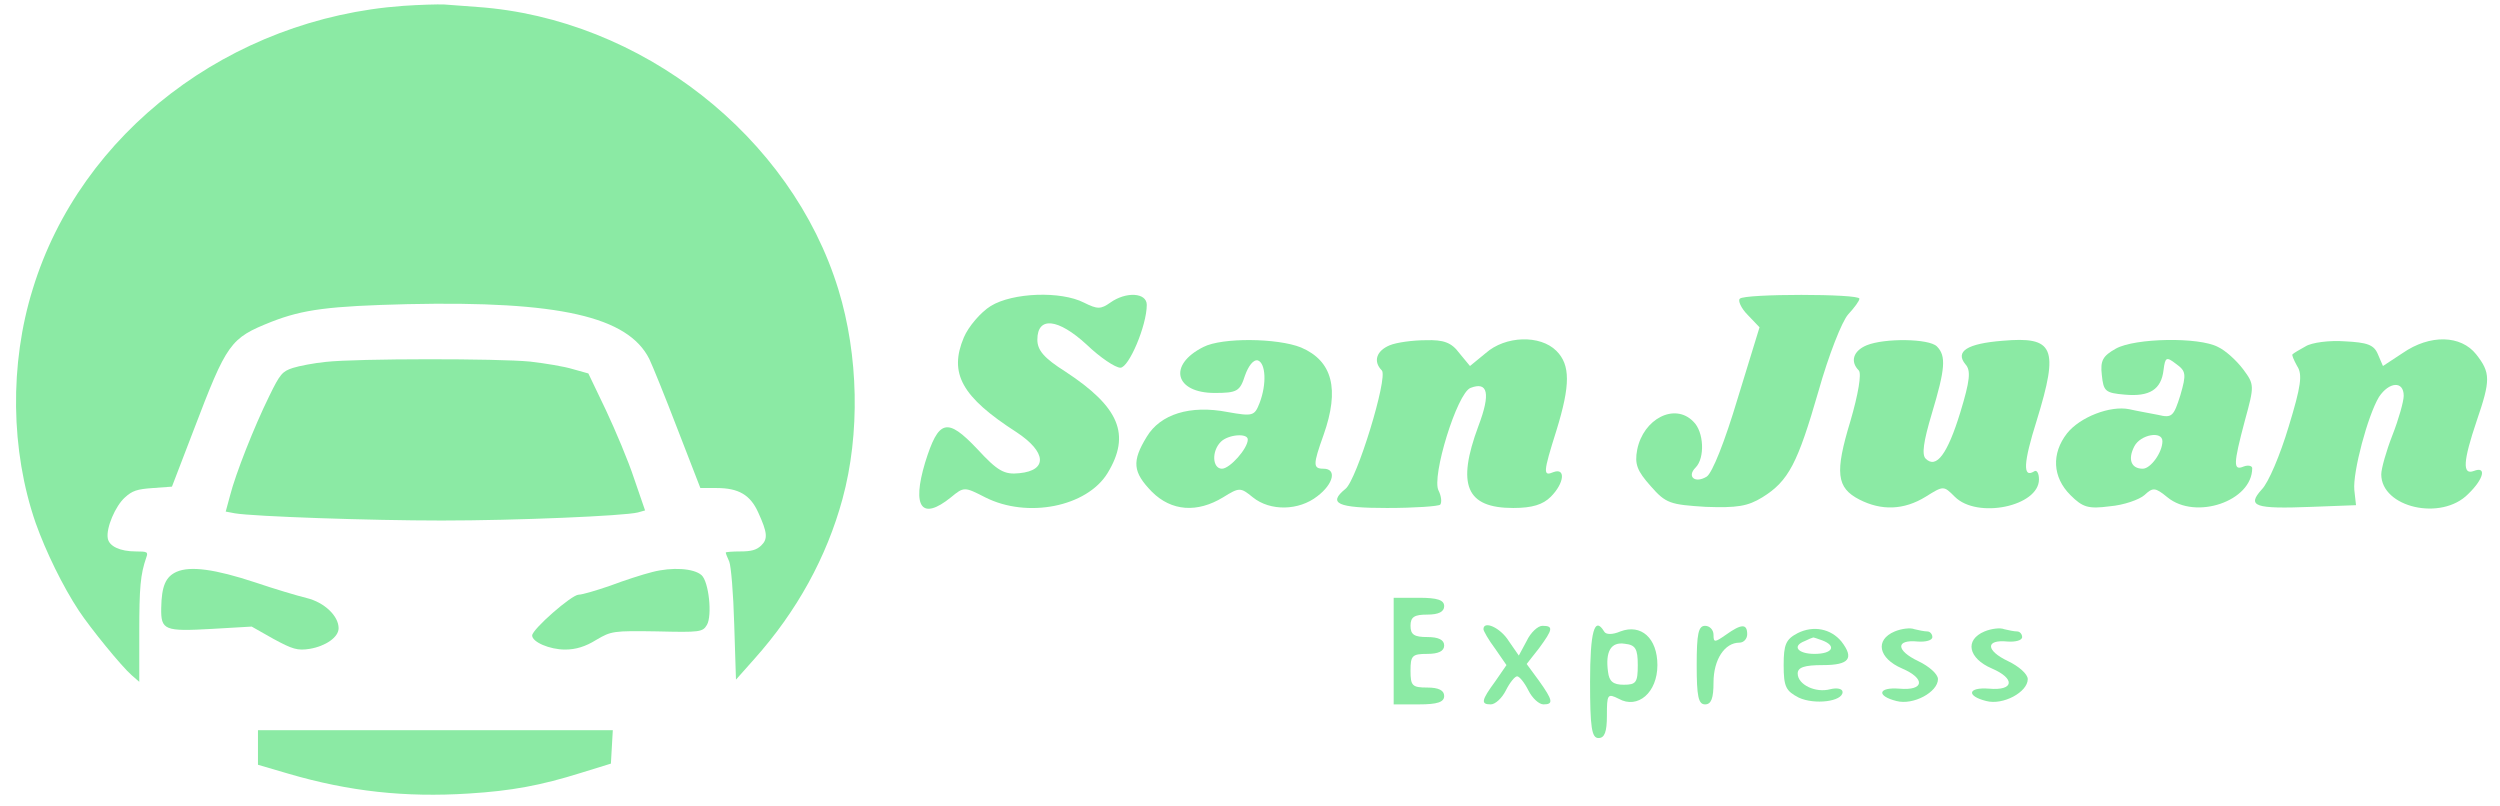 <svg width="155" height="50" viewBox="0 0 155 50" fill="none" xmlns="http://www.w3.org/2000/svg">
<path d="M25.007 0.363C14.279 1.132 4.998 8.209 2.032 17.917C0.584 22.566 0.657 27.933 2.212 32.428C2.846 34.206 3.895 36.359 4.89 37.864C5.614 38.958 7.549 41.333 8.164 41.863L8.635 42.273V39.214C8.635 36.394 8.707 35.624 9.069 34.565C9.195 34.223 9.141 34.189 8.418 34.189C7.441 34.189 6.753 33.864 6.681 33.368C6.572 32.736 7.151 31.369 7.748 30.839C8.2 30.428 8.49 30.326 9.485 30.258L10.661 30.172L11.999 26.685C14.08 21.233 14.261 20.976 16.83 19.951C18.802 19.182 20.394 18.977 25.278 18.857C34.667 18.652 38.937 19.626 40.257 22.258C40.456 22.669 41.252 24.634 42.012 26.617L43.423 30.258H44.436C45.793 30.258 46.517 30.685 47.005 31.762C47.584 33.026 47.62 33.42 47.186 33.83C46.897 34.103 46.571 34.189 45.902 34.189C45.413 34.189 44.997 34.223 44.997 34.257C44.997 34.308 45.087 34.548 45.214 34.821C45.323 35.095 45.467 36.753 45.522 38.718L45.63 42.137L46.77 40.855C49.411 37.898 51.256 34.531 52.233 30.941C53.337 26.89 53.228 22.019 51.98 17.951C49.068 8.448 39.733 1.149 29.602 0.432C28.86 0.38 27.938 0.312 27.54 0.278C27.142 0.261 26.002 0.295 25.007 0.363Z" fill="#8BEAA4"/>
<path d="M20.204 22.437C19.472 22.509 18.544 22.688 18.152 22.813C17.509 23.028 17.366 23.172 16.688 24.569C15.761 26.45 14.601 29.389 14.261 30.733L13.994 31.718L14.565 31.826C15.725 32.023 22.97 32.273 27.378 32.273C31.999 32.273 38.709 31.987 39.548 31.772L39.994 31.646L39.316 29.675C38.959 28.582 38.156 26.683 37.567 25.429L36.478 23.154L35.515 22.885C34.997 22.724 33.802 22.526 32.874 22.419C30.893 22.222 22.149 22.222 20.204 22.437Z" fill="#8BEAA4"/>
<path d="M10.951 35.451C10.265 35.76 10.02 36.336 9.995 37.695C9.971 39.075 10.191 39.157 13.131 38.992L15.605 38.848L16.952 39.61C18.128 40.248 18.446 40.351 19.206 40.228C20.186 40.063 20.994 39.507 20.994 38.951C20.994 38.189 20.112 37.345 19.01 37.077C18.422 36.933 16.977 36.501 15.825 36.11C13.327 35.286 11.808 35.08 10.951 35.451Z" fill="#8BEAA4"/>
<path d="M40.442 35.466C39.842 35.615 38.664 35.998 37.823 36.317C36.958 36.615 36.093 36.87 35.877 36.87C35.445 36.87 32.994 39.019 32.994 39.401C32.994 39.805 34.075 40.273 35.036 40.273C35.709 40.273 36.31 40.082 36.958 39.678C37.895 39.125 38.016 39.103 40.731 39.146C43.398 39.21 43.566 39.189 43.83 38.742C44.166 38.168 43.95 36.062 43.494 35.658C43.013 35.232 41.668 35.147 40.442 35.466Z" fill="#8BEAA4"/>
<path d="M15.994 46.354V47.416L17.898 47.974C21.646 49.072 25.12 49.45 29.064 49.199C31.714 49.036 33.539 48.694 36.012 47.92L37.876 47.344L37.935 46.3L37.994 45.273H26.984H15.994V46.354Z" fill="#8BEAA4"/>
<path d="M61.429 18.971C60.803 19.354 60.037 20.258 59.759 20.919C58.82 23.146 59.62 24.607 63.029 26.799C64.873 28.016 64.977 29.164 63.203 29.338C62.264 29.442 61.846 29.199 60.594 27.842C58.715 25.859 58.193 25.998 57.358 28.677C56.523 31.46 57.15 32.295 58.959 30.834C59.759 30.173 59.794 30.173 61.081 30.834C63.69 32.156 67.378 31.426 68.665 29.338C70.126 26.938 69.396 25.233 66.056 23.041C64.734 22.206 64.316 21.719 64.316 21.058C64.316 19.597 65.604 19.736 67.378 21.371C68.213 22.172 69.152 22.798 69.465 22.798C69.987 22.798 71.1 20.188 71.1 18.901C71.1 18.136 69.813 18.066 68.839 18.762C68.248 19.18 68.039 19.18 67.204 18.762C65.778 18.032 62.786 18.136 61.429 18.971Z" fill="#8BEAA4"/>
<path d="M107.873 18.518C107.734 18.623 107.943 19.11 108.36 19.527L109.091 20.293L107.734 24.711C106.934 27.39 106.169 29.303 105.821 29.547C105.09 29.999 104.568 29.547 105.125 28.99C105.716 28.399 105.647 26.764 104.986 26.137C103.838 24.954 101.889 25.963 101.507 27.877C101.333 28.781 101.507 29.199 102.342 30.138C103.281 31.217 103.559 31.286 105.751 31.425C107.699 31.495 108.36 31.391 109.265 30.834C110.9 29.825 111.457 28.712 112.744 24.259C113.37 22.032 114.205 19.91 114.588 19.492C114.97 19.075 115.284 18.658 115.284 18.518C115.284 18.205 108.152 18.205 107.873 18.518Z" fill="#8BEAA4"/>
<path d="M74.614 21.511C72.388 22.624 72.84 24.363 75.31 24.363C76.702 24.363 76.876 24.259 77.189 23.285C77.397 22.693 77.71 22.276 77.989 22.346C78.476 22.519 78.546 23.807 78.093 24.989C77.78 25.79 77.676 25.824 76.11 25.546C73.779 25.094 71.935 25.685 71.1 27.077C70.161 28.608 70.231 29.269 71.414 30.486C72.631 31.704 74.231 31.808 75.832 30.834C76.841 30.208 76.91 30.208 77.676 30.834C78.754 31.704 80.528 31.669 81.677 30.765C82.686 29.999 82.894 29.06 82.059 29.06C81.398 29.06 81.398 28.816 82.059 26.973C83.068 24.12 82.616 22.38 80.668 21.545C79.207 20.954 75.762 20.919 74.614 21.511ZM77.363 27.251C77.363 27.808 76.249 29.06 75.762 29.06C75.171 29.06 75.101 27.981 75.693 27.39C76.145 26.938 77.363 26.833 77.363 27.251Z" fill="#8BEAA4"/>
<path d="M86.164 21.406C85.329 21.754 85.121 22.415 85.677 22.971C86.06 23.424 84.112 29.79 83.416 30.312C82.303 31.217 82.929 31.495 85.99 31.495C87.695 31.495 89.191 31.391 89.296 31.286C89.4 31.147 89.365 30.765 89.191 30.417C88.739 29.582 90.339 24.363 91.174 24.05C92.253 23.633 92.427 24.398 91.661 26.416C90.304 30.069 90.896 31.495 93.818 31.495C95.001 31.495 95.662 31.286 96.149 30.799C96.984 29.964 97.088 28.99 96.323 29.268C95.662 29.547 95.662 29.338 96.497 26.694C97.367 23.876 97.367 22.624 96.497 21.754C95.488 20.745 93.331 20.815 92.114 21.893L91.139 22.693L90.478 21.893C89.991 21.232 89.504 21.058 88.391 21.093C87.591 21.093 86.582 21.232 86.164 21.406Z" fill="#8BEAA4"/>
<path d="M115.736 21.406C114.901 21.754 114.692 22.415 115.249 22.972C115.423 23.18 115.214 24.433 114.727 26.103C113.753 29.303 113.857 30.243 115.284 30.973C116.64 31.669 118.032 31.634 119.389 30.799C120.502 30.104 120.502 30.104 121.198 30.799C122.589 32.191 126.416 31.391 126.416 29.721C126.416 29.338 126.277 29.095 126.103 29.234C125.407 29.651 125.442 28.712 126.277 26.068C127.669 21.545 127.356 20.849 124.155 21.128C121.963 21.302 121.198 21.789 121.859 22.589C122.207 22.972 122.137 23.598 121.546 25.546C120.746 28.155 120.05 29.095 119.389 28.434C119.145 28.19 119.25 27.39 119.771 25.651C120.606 22.867 120.676 22.067 120.085 21.476C119.598 20.989 116.849 20.954 115.736 21.406Z" fill="#8BEAA4"/>
<path d="M131.183 21.615C130.382 22.067 130.208 22.345 130.313 23.25C130.417 24.259 130.522 24.363 131.739 24.468C133.27 24.607 134.001 24.154 134.14 22.937C134.244 22.137 134.314 22.102 134.905 22.554C135.531 23.006 135.566 23.18 135.183 24.502C134.766 25.824 134.662 25.929 133.792 25.72C133.27 25.616 132.47 25.477 132.018 25.372C130.835 25.129 128.956 25.859 128.156 26.868C127.182 28.12 127.251 29.582 128.365 30.695C129.13 31.46 129.478 31.565 130.8 31.391C131.67 31.321 132.644 30.973 132.957 30.695C133.479 30.208 133.618 30.208 134.383 30.834C136.123 32.261 139.637 31.078 139.637 29.025C139.637 28.886 139.393 28.816 139.115 28.921C138.454 29.199 138.454 28.816 139.184 26.068C139.776 23.911 139.776 23.841 139.08 22.902C138.662 22.345 137.967 21.719 137.514 21.511C136.331 20.884 132.365 20.954 131.183 21.615ZM134.07 27.355C134.07 28.051 133.34 29.06 132.852 29.06C132.122 29.06 131.913 28.468 132.331 27.668C132.713 26.938 134.07 26.694 134.07 27.355Z" fill="#8BEAA4"/>
<path d="M142.942 21.476C142.559 21.684 142.211 21.893 142.141 21.963C142.072 21.997 142.211 22.311 142.42 22.693C142.768 23.215 142.663 23.946 141.898 26.451C141.376 28.19 140.645 29.93 140.228 30.347C139.289 31.391 139.776 31.565 143.324 31.425L146.073 31.321L145.968 30.382C145.864 29.268 146.803 25.755 147.499 24.607C148.125 23.667 149.03 23.598 149.03 24.537C149.03 24.885 148.717 25.998 148.334 26.972C147.951 27.947 147.638 29.06 147.638 29.408C147.638 31.46 151.361 32.33 153.031 30.625C154.005 29.686 154.179 28.886 153.379 29.199C152.648 29.477 152.717 28.573 153.552 26.103C154.422 23.563 154.422 23.111 153.518 21.963C152.578 20.78 150.665 20.71 148.96 21.893L147.743 22.693L147.429 21.963C147.186 21.371 146.768 21.232 145.377 21.162C144.438 21.093 143.324 21.232 142.942 21.476Z" fill="#8BEAA4"/>
<path d="M86.408 40.367V43.672H87.974C89.122 43.672 89.539 43.532 89.539 43.15C89.539 42.802 89.191 42.628 88.495 42.628C87.556 42.628 87.452 42.523 87.452 41.584C87.452 40.645 87.556 40.541 88.495 40.541C89.191 40.541 89.539 40.367 89.539 40.019C89.539 39.671 89.191 39.497 88.495 39.497C87.695 39.497 87.452 39.358 87.452 38.801C87.452 38.244 87.695 38.105 88.495 38.105C89.191 38.105 89.539 37.931 89.539 37.583C89.539 37.201 89.122 37.062 87.974 37.062H86.408V40.367Z" fill="#8BEAA4"/>
<path d="M91.974 39.01C91.974 39.114 92.287 39.671 92.705 40.227L93.401 41.236L92.705 42.245C91.835 43.428 91.8 43.672 92.427 43.672C92.705 43.672 93.122 43.289 93.366 42.802C93.609 42.315 93.923 41.932 94.062 41.932C94.201 41.932 94.514 42.315 94.758 42.802C95.001 43.289 95.419 43.672 95.697 43.672C96.323 43.672 96.288 43.428 95.419 42.21L94.653 41.167L95.419 40.193C96.288 39.01 96.323 38.801 95.627 38.801C95.349 38.801 94.897 39.218 94.653 39.74L94.166 40.645L93.54 39.74C93.018 38.905 91.974 38.453 91.974 39.01Z" fill="#8BEAA4"/>
<path d="M98.584 42.28C98.584 45.133 98.689 45.759 99.106 45.759C99.489 45.759 99.628 45.376 99.628 44.367C99.628 43.045 99.663 42.976 100.359 43.324C101.542 43.985 102.759 42.941 102.759 41.236C102.759 39.566 101.75 38.662 100.463 39.149C99.976 39.358 99.559 39.358 99.454 39.149C98.863 38.175 98.584 39.149 98.584 42.28ZM101.542 41.236C101.542 42.315 101.437 42.454 100.672 42.454C100.011 42.454 99.767 42.245 99.698 41.654C99.524 40.401 99.872 39.775 100.741 39.914C101.402 39.984 101.542 40.227 101.542 41.236Z" fill="#8BEAA4"/>
<path d="M105.195 41.236C105.195 43.184 105.299 43.672 105.716 43.672C106.099 43.672 106.238 43.289 106.238 42.315C106.238 40.888 106.934 39.845 107.839 39.845C108.117 39.845 108.326 39.601 108.326 39.323C108.326 38.662 107.978 38.662 107.004 39.358C106.308 39.845 106.238 39.845 106.238 39.358C106.238 39.044 105.995 38.801 105.716 38.801C105.299 38.801 105.195 39.288 105.195 41.236Z" fill="#8BEAA4"/>
<path d="M111.457 39.253C110.726 39.636 110.587 39.949 110.587 41.236C110.587 42.593 110.726 42.837 111.526 43.254C112.5 43.706 114.24 43.498 114.24 42.906C114.24 42.697 113.892 42.628 113.475 42.732C112.57 42.976 111.457 42.454 111.457 41.758C111.457 41.375 111.874 41.236 113.022 41.236C114.657 41.236 114.97 40.819 114.17 39.775C113.509 38.975 112.431 38.766 111.457 39.253ZM112.987 39.706C113.892 40.053 113.614 40.541 112.5 40.541C111.457 40.541 111.074 40.053 111.909 39.74C112.118 39.636 112.361 39.532 112.396 39.532C112.431 39.497 112.674 39.601 112.987 39.706Z" fill="#8BEAA4"/>
<path d="M117.475 39.149C116.223 39.671 116.466 40.819 117.928 41.445C119.389 42.071 119.319 42.837 117.754 42.697C116.432 42.593 116.327 43.15 117.58 43.463C118.623 43.741 120.154 42.906 120.154 42.106C120.154 41.793 119.598 41.306 118.937 40.993C117.545 40.332 117.51 39.636 118.902 39.775C119.389 39.81 119.806 39.706 119.806 39.497C119.806 39.323 119.667 39.149 119.493 39.149C119.319 39.149 118.971 39.079 118.693 39.01C118.449 38.905 117.893 38.975 117.475 39.149Z" fill="#8BEAA4"/>
<path d="M123.042 39.149C121.789 39.671 122.033 40.819 123.494 41.445C124.955 42.071 124.886 42.837 123.32 42.697C121.998 42.593 121.894 43.15 123.146 43.463C124.19 43.741 125.721 42.906 125.721 42.106C125.721 41.793 125.164 41.306 124.503 40.993C123.111 40.332 123.077 39.636 124.468 39.775C124.955 39.81 125.373 39.706 125.373 39.497C125.373 39.323 125.233 39.149 125.06 39.149C124.886 39.149 124.538 39.079 124.259 39.01C124.016 38.905 123.459 38.975 123.042 39.149Z" fill="#8BEAA4"/>
</svg>
